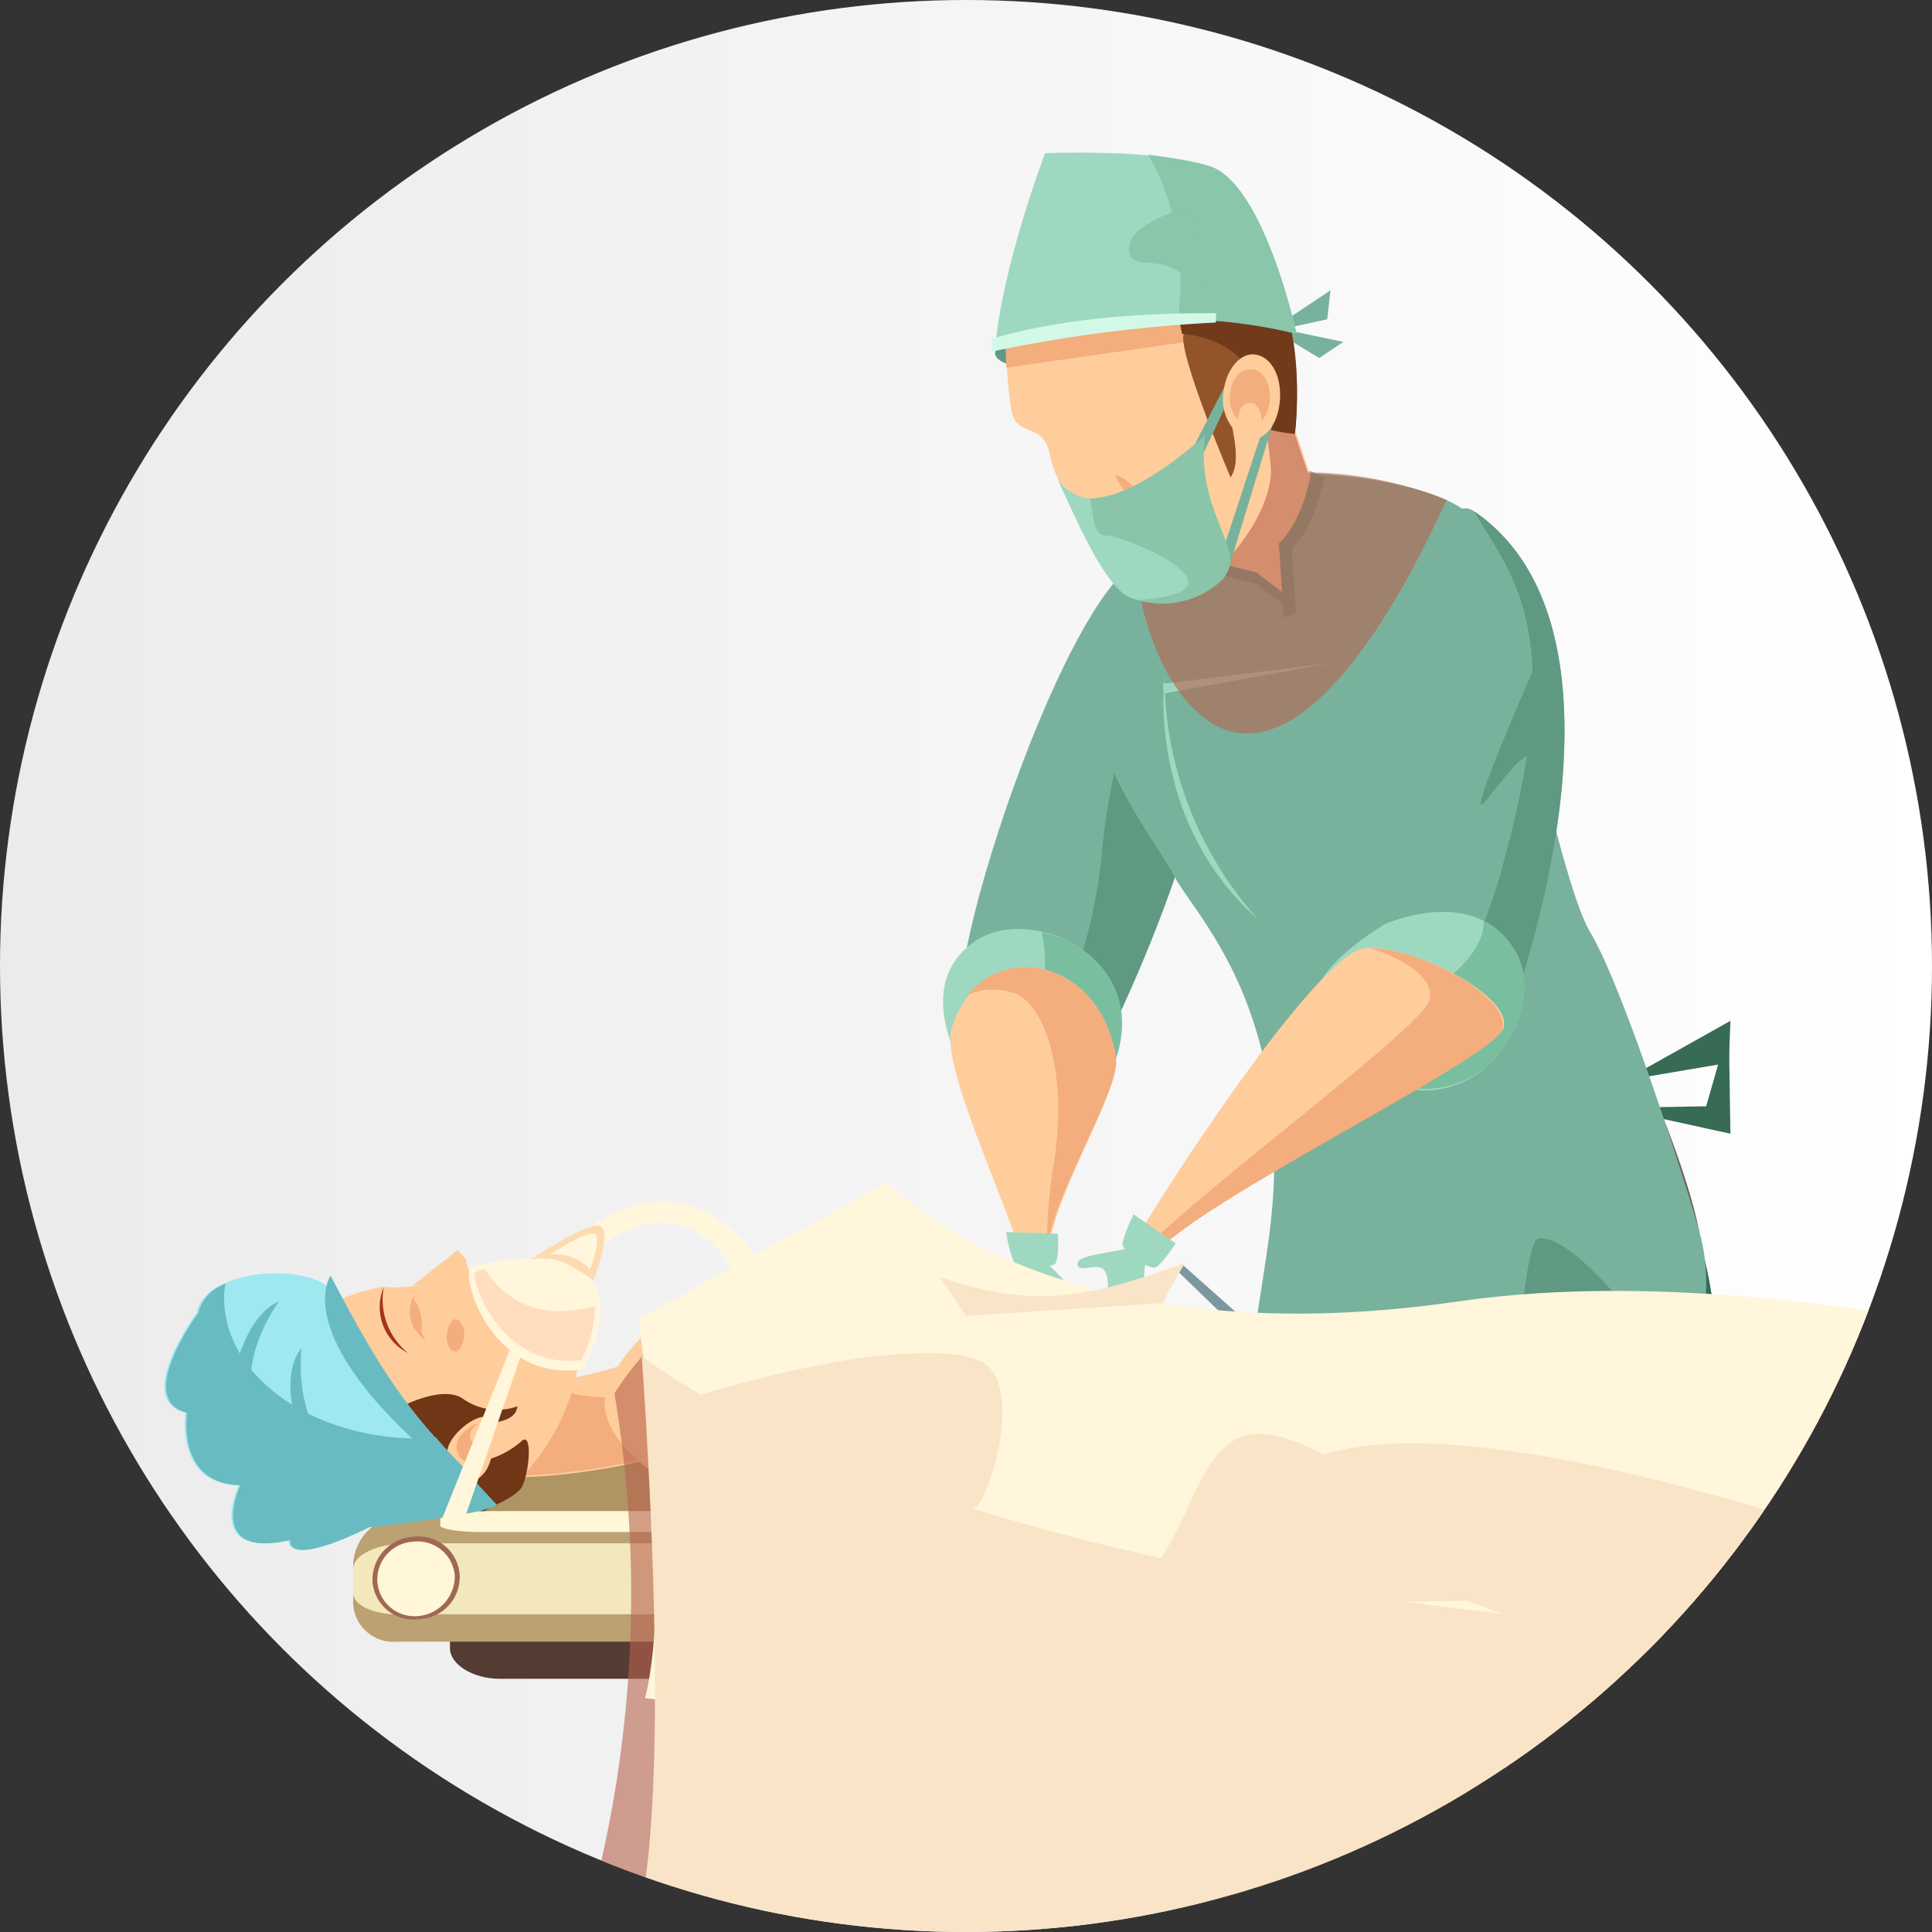<svg id="general_surgeon" xmlns="http://www.w3.org/2000/svg" xmlns:xlink="http://www.w3.org/1999/xlink" width="116.526" height="116.525" viewBox="0 0 116.526 116.525">
  <rect x="0" y="0" width="116.526" height="116.525" fill="#333333" stroke="none"/>
  <defs>
    <linearGradient id="linear-gradient" y1="0.5" x2="1" y2="0.5" gradientUnits="objectBoundingBox">
      <stop offset="0" stop-color="#ebebeb"/>
      <stop offset="1" stop-color="#fff"/>
    </linearGradient>
    <clipPath id="clip-path">
      <circle id="Ellipse_1815" data-name="Ellipse 1815" cx="58.263" cy="58.263" r="58.263" transform="translate(0 0)"/>
    </clipPath>
  </defs>
  <circle id="Ellipse_1814" data-name="Ellipse 1814" cx="58.263" cy="58.263" r="58.263" transform="translate(0 0)" fill="url(#linear-gradient)"/>
  <g id="Group_7471" data-name="Group 7471">
    <g id="Group_7470" data-name="Group 7470" clip-path="url(#clip-path)">
      <g id="Group_7464" data-name="Group 7464" transform="translate(56.878 9.204)">
        <path id="Path_47071" data-name="Path 47071" d="M120.4,86.663l7.1,1.556-.1-6.42-1.362,4.766Z" transform="translate(-80.01 -29.045)" fill="#376b54"/>
        <path id="Path_47072" data-name="Path 47072" d="M121.1,85l6.42-3.6-.1,2.529Z" transform="translate(-80.029 -29.034)" fill="#376b54"/>
        <path id="Path_47073" data-name="Path 47073" d="M80.192,81.007c-2.043-2.626,7.392-30.153,11.575-28.11,9.532,4.572-3.5,29.764-3.5,29.764Z" transform="translate(-78.904 -28.252)" fill="#79b29c"/>
        <path id="Path_47074" data-name="Path 47074" d="M92.011,52.9c-1.167-.584-.778,3.988-2.432,6.711,1.07,3.015-.292,4.863-.875,10.116a33,33,0,0,1-3.4,12.256l3.21.681S101.544,57.47,92.011,52.9Z" transform="translate(-79.051 -28.254)" fill="#5f9982"/>
        <path id="Path_47075" data-name="Path 47075" d="M79.969,83.871s-2.918-4.766.778-7.392,12.645,1.654,7.1,9.727C84.152,91.652,79.969,83.871,79.969,83.871Z" transform="translate(-78.875 -28.879)" fill="#9ed8c0"/>
        <path id="Path_47076" data-name="Path 47076" d="M84.866,75.9a10.719,10.719,0,0,1,.195,1.751c0,3.6-2.14,6.42-4.766,6.42H80.1c.681,1.07,4.474,7.1,7.879,2.14C91.869,80.472,88.465,76.678,84.866,75.9Z" transform="translate(-78.909 -28.884)" fill="#79bf9f"/>
        <path id="Path_47077" data-name="Path 47077" d="M127.989,142.592c0-1.654-6.225-6.614-5.642-10.408s8.56-34.043-.486-42.894c-1.654-1.654-19.551,2.918-20.621,8.657S94.724,130.629,95.7,135.3c1.945,9.435,5.155,36.767,5.155,36.767h1.362c-1.362-6.42,2.334-25.678,2.334-26.846s-3.988-7.587-3.988-11.38,7.3-21.4,9.435-25.192c.681-1.167,4.572-1.264,5.252-.486.875,1.07.195,20.231,2.432,26.456s8.657,30.347,9.532,37.448h1.264C127.309,168.271,127.989,144.246,127.989,142.592Z" transform="translate(-79.332 -29.241)" fill="#528972"/>
        <path id="Path_47078" data-name="Path 47078" d="M127.989,142.592c0-1.654-6.225-6.614-5.642-10.408s8.56-34.043-.486-42.894c-1.654-1.654-19.551,2.918-20.621,8.657S94.724,130.629,95.7,135.3c1.07,5.058,2.432,15.368,3.5,23.83h.1c1.264,0,2.237,3.6,2.237,8.17a23.456,23.456,0,0,1-.486,4.863h1.167c-1.362-6.42,2.334-25.678,2.334-26.846s-3.988-7.587-3.988-11.38,7.3-21.4,9.435-25.192c.681-1.167,4.572-1.264,5.252-.486.875,1.07.195,20.231,2.432,26.456,1.167,3.307,3.6,11.867,5.739,20.134.1-.389.292-.584.486-.584.973-.1,2.334,3.988,3.015,9.24a32.417,32.417,0,0,1,.195,7.976c0,.2.1.486.1.681h1.264C127.309,168.271,127.989,144.246,127.989,142.592Z" transform="translate(-79.332 -29.241)" fill="#376b54"/>
        <path id="Path_47079" data-name="Path 47079" d="M99.5,100.182c-.292-7.295,4.474-15.952,1.459-20.62C97.847,74.8,86.273,62.832,89.385,56.315s20.037-7.976,22.274-5.35,4.863,23.052,6.128,25.192c3.113,5.544,7.976,16.73,7.1,20.037C124.012,99.307,99.6,102.127,99.5,100.182Z" transform="translate(-79.148 -28.169)" fill="#6d635a"/>
        <path id="Path_47080" data-name="Path 47080" d="M95.1,153.616s-1.654-16.438-1.654-22.663c0-6.322,4.572-31.514,5.35-37.545,1.751-13.52-4.572-19.356-5.739-21.69-1.167-2.237-6.614-8.754-4.766-14.784,0,0,4.669-8.462,8.754-9.24s12.937.292,14.3,2.821c1.362,2.626,4.766,21.2,6.809,24.608s5.933,15.66,6.614,18.189c3.015,10.7-12.937,26.748-1.848,57.484,0,0-9.435-1.654-14.882,1.751C101.81,156.534,98.7,155.853,95.1,153.616Z" transform="translate(-79.122 -28.106)" fill="#79b29c"/>
        <path id="Path_47081" data-name="Path 47081" d="M102.468,50.375,98.577,38.8,94.2,49.694l1.362,3.891a2.884,2.884,0,0,0,1.556,1.654c.778.292,1.945.875,2.626.584a5.636,5.636,0,0,0,2.724-5.448Z" transform="translate(-79.294 -27.87)" fill="#ffcd9c"/>
        <path id="Path_47082" data-name="Path 47082" d="M94.7,52.7l3.5.875,2.821,2.14S97.423,59.022,94.7,52.7Z" transform="translate(-79.308 -28.25)" fill="#5f9982"/>
        <path id="Path_47083" data-name="Path 47083" d="M94.7,53.4l3.5.875,2.821,2.14S97.326,59.722,94.7,53.4Z" transform="translate(-79.308 -28.269)" fill="#79b29c"/>
        <path id="Path_47084" data-name="Path 47084" d="M103.9,78.78c.875-3.891,3.793-31.612,7.684-28.985,11.088,7.587,1.848,31.32,1.848,31.32Z" transform="translate(-79.559 -28.166)" fill="#79b29c"/>
        <path id="Path_47085" data-name="Path 47085" d="M111.737,49.8c2.334,3.988,5.642,7.2,1.751,21.3a29.454,29.454,0,0,1-3.988,8.95l4.085.973C113.585,81.12,122.826,57.387,111.737,49.8Z" transform="translate(-79.712 -28.171)" fill="#5f9982"/>
        <path id="Path_47086" data-name="Path 47086" d="M106.173,75.379s5.35-2.432,7.781,1.556-3.113,12.645-10.991,6.128C98.683,79.562,106.173,75.379,106.173,75.379Z" transform="translate(-79.498 -28.85)" fill="#9ed8c0"/>
        <path id="Path_47087" data-name="Path 47087" d="M113.953,76.951A4.515,4.515,0,0,0,112.1,75.2c.1,1.945-2.529,4.377-6.322,5.641a13.683,13.683,0,0,1-4.182.778,4.676,4.676,0,0,0,1.362,1.459C111.035,89.4,116.482,80.841,113.953,76.951Z" transform="translate(-79.496 -28.865)" fill="#79bf9f"/>
        <path id="Path_47088" data-name="Path 47088" d="M90.7,94.7c1.556-2.821,10.991-17.411,13.909-17.8,2.918-.292,9.143,3.015,8.365,4.863S94.493,92.17,92.062,95.283Z" transform="translate(-79.199 -28.911)" fill="#ffcd9c"/>
        <path id="Path_47089" data-name="Path 47089" d="M105.015,76.9c2.14.681,3.988,1.945,3.5,3.21C107.835,81.861,95.385,91,91.3,95.089l.681.292c2.432-3.113,20.134-11.672,20.912-13.52S108.127,76.9,105.015,76.9Z" transform="translate(-79.215 -28.911)" fill="#f4ad7d"/>
        <path id="Path_47090" data-name="Path 47090" d="M83.58,95.51c-.68-2.918-4.863-11.477-4.18-13.71,1.654-5.641,8.949-4.669,9.921,1.751.292,2.043-4.183,8.851-4.085,12.158Z" transform="translate(-78.888 -28.944)" fill="#ffcd9c"/>
        <path id="Path_47091" data-name="Path 47091" d="M89.349,83.546c-.875-5.544-6.322-7-8.949-3.793a3.748,3.748,0,0,1,2.529-.195c2.14.389,3.6,5.058,2.626,10.6a34.614,34.614,0,0,0-.389,5.544h0C85.069,92.4,89.64,85.589,89.349,83.546Z" transform="translate(-78.917 -28.943)" fill="#f4ad7d"/>
        <path id="Path_47092" data-name="Path 47092" d="M90.681,93.4l2.529,1.751s-.875,1.362-1.264,1.459S89.9,95.54,90,95.151a8.2,8.2,0,0,1,.681-1.751Z" transform="translate(-79.179 -29.362)" fill="#9ed8c0"/>
        <path id="Path_47093" data-name="Path 47093" d="M82.8,94.5l3.113.1s.1,1.556-.195,1.848a3.471,3.471,0,0,1-2.432-.1A6.474,6.474,0,0,1,82.8,94.5Z" transform="translate(-78.983 -29.392)" fill="#9ed8c0"/>
        <path id="Path_47094" data-name="Path 47094" d="M102.59,91.042c-2.432.195,8.754-3.21,11.672-1.654S105.217,90.848,102.59,91.042Z" transform="translate(-79.514 -29.242)" fill="#79b29c"/>
        <path id="Path_47095" data-name="Path 47095" d="M99.7,51.68l.292,4.474s4.766-1.264,3.7-6.225c-.195-.973-.973-2.432-2.043-2.529C101.645,47.3,101.256,50.221,99.7,51.68Z" transform="translate(-79.445 -28.105)" fill="#5f9982"/>
        <path id="Path_47096" data-name="Path 47096" d="M100.5,51.98l.292,4.474s4.766-1.264,3.7-6.225c-.195-.973-.973-2.432-2.043-2.529C102.445,47.6,102.056,50.521,100.5,51.98Z" transform="translate(-79.466 -28.113)" fill="#79b29c"/>
        <path id="Path_47097" data-name="Path 47097" d="M92.6,60.1s-1.07,8.657,5.642,14.59A22.118,22.118,0,0,1,92.6,60.1Z" transform="translate(-79.249 -28.452)" fill="#9ed8c0"/>
        <path id="Path_47098" data-name="Path 47098" d="M102.713,59.2,92.5,60.464l.1.584Z" transform="translate(-79.248 -28.427)" fill="#9ed8c0"/>
        <path id="Path_47099" data-name="Path 47099" d="M106.511,155.887c-4.377-10.894-3.015-30.736-2.723-28.791,3.307,23.441,9.435,25.873,9.435,25.873a42.241,42.241,0,0,0-6.712,2.918Z" transform="translate(-79.545 -30.28)" fill="#5f9982"/>
        <path id="Path_47100" data-name="Path 47100" d="M115.718,94.9c-1.07.195-1.556,13.131-2.918,18.578,3.891-3.6,3.793-15.952,8.56-14.006C121.36,99.471,117.566,94.608,115.718,94.9Z" transform="translate(-79.803 -29.403)" fill="#5f9982"/>
        <path id="Path_47101" data-name="Path 47101" d="M115.41,59.6c-.584,1.264-3.988,9.143-3.015,8.073s2.918-4.085,3.015-2.237C116.869,65.047,115.41,59.6,115.41,59.6Z" transform="translate(-79.787 -28.438)" fill="#5f9982"/>
        <path id="Path_47102" data-name="Path 47102" d="M95.663,62.436c4.28,2.237,8.949-3.793,12.353-10.408.584-1.167,1.07-2.14,1.556-3.21a23.111,23.111,0,0,0-7.976-1.654c-.1,0-.2-.1-.292-.1v.1h-.1L98.387,38.8,94.4,48.818a20.238,20.238,0,0,0-3.6,3.988C91.286,57.183,93.134,61.074,95.663,62.436Z" transform="translate(-79.201 -27.87)" fill="#b7624f" opacity="0.6"/>
        <path id="Path_47103" data-name="Path 47103" d="M88.811,39.964c0-.681-1.459-1.264-3.307-1.264s-3.4.584-3.4,1.264,1.848,1.07,3.7,1.07C87.547,41.034,88.811,40.645,88.811,39.964Z" transform="translate(-78.964 -27.867)" fill="#5f9982"/>
        <path id="Path_47104" data-name="Path 47104" d="M99,38.629l3.793-2.529-.195,1.751Z" transform="translate(-79.425 -27.796)" fill="#79b29c"/>
        <path id="Path_47105" data-name="Path 47105" d="M98.9,38.3l4.669.973-1.459.973Z" transform="translate(-79.423 -27.856)" fill="#79b29c"/>
        <path id="Path_47106" data-name="Path 47106" d="M90.581,53.928c-1.848-2.043-4.766-5.836-5.155-8.073-.389-2.043-2.043-.973-2.334-2.723C81.341,30.876,87.761,29.417,93.4,30.2c2.432.389,4.766,10.408,5.35,16.341C99.044,49.746,94.083,55.971,90.581,53.928Z" transform="translate(-78.983 -27.63)" fill="#ffcd9c"/>
        <path id="Path_47107" data-name="Path 47107" d="M93.691,39.237,82.8,40.793l-.1-2.334L93.5,37Z" transform="translate(-78.98 -27.821)" fill="#f4ad7d"/>
        <path id="Path_47108" data-name="Path 47108" d="M89.593,50.323c-.1-.875-.486-2.626,0-2.723s2.043,1.654,2.043,1.654Z" transform="translate(-79.162 -28.11)" fill="#f4ad7d"/>
        <path id="Path_47109" data-name="Path 47109" d="M87.3,44s.778,7,1.459,6.809a6.621,6.621,0,0,0,1.848-1.459Z" transform="translate(-79.106 -28.012)" fill="#ffcd9c"/>
        <path id="Path_47110" data-name="Path 47110" d="M100.5,44.568s1.07-8.365-3.015-11.186c-1.848-1.264-5.739-1.264-3.307,6.614C94.956,42.72,100.5,44.568,100.5,44.568Z" transform="translate(-79.272 -27.705)" fill="#93542a"/>
        <path id="Path_47111" data-name="Path 47111" d="M97.386,33.382c-1.654-1.167-5.155-1.362-3.7,5.252,5.155.486,4.961,5.155,5.155,5.739a8.34,8.34,0,0,0,1.654.292S101.569,36.2,97.386,33.382Z" transform="translate(-79.271 -27.704)" fill="#703a1b"/>
        <path id="Path_47112" data-name="Path 47112" d="M93.8,38.8c-.389,1.07,2.821,8.657,2.821,8.657,1.167-1.654-1.362-5.641.584-7.1A13.507,13.507,0,0,1,93.8,38.8Z" transform="translate(-79.282 -27.87)" fill="#93542a"/>
        <path id="Path_47113" data-name="Path 47113" d="M82.1,39.465c6.614-1.848,11.964-2.529,18.189-.973,0,0-1.945-9.046-5.252-10.116s-9.921-.778-9.921-.778S82.489,34.5,82.1,39.465Z" transform="translate(-78.964 -27.563)" fill="#9ed8c0"/>
        <path id="Path_47114" data-name="Path 47114" d="M95.3,28.381a28.221,28.221,0,0,0-3.7-.681,14.886,14.886,0,0,1,1.945,7.781c0,.778-.1,1.459-.1,2.14a30.8,30.8,0,0,1,7.1.875S98.6,29.451,95.3,28.381Z" transform="translate(-79.223 -27.566)" fill="#89c6aa"/>
        <path id="Path_47115" data-name="Path 47115" d="M96.584,53.024l2.821-9.24-.292-.584L96,52.635Z" transform="translate(-79.343 -27.99)" fill="#79b29c"/>
        <path id="Path_47116" data-name="Path 47116" d="M94.684,46.728,97.5,40.7l-.486-.1L94.1,46.241Z" transform="translate(-79.292 -27.919)" fill="#79b29c"/>
        <path id="Path_47117" data-name="Path 47117" d="M99.606,43.309c.292-1.556-.292-3.015-1.362-3.21-.875-.195-1.751.778-1.945,2.043a2.848,2.848,0,0,0,1.07,2.918C98.244,45.546,99.314,44.865,99.606,43.309Z" transform="translate(-79.35 -27.905)" fill="#ffcd9c"/>
        <path id="Path_47118" data-name="Path 47118" d="M86,47.823c3.015,3.6,8.851-2.723,8.851-2.723-.584,5.058,3.015,7.1.778,8.949a5.377,5.377,0,0,1-5.155.875C88.821,54.438,86.875,49.574,86,47.823Z" transform="translate(-79.07 -28.042)" fill="#9ed8c0"/>
        <path id="Path_47119" data-name="Path 47119" d="M94.906,45.1S90.918,48.893,88,48.893c.195.973.195,2.237.875,2.237.973-.1,9.435,3.4,2.043,3.891a5.183,5.183,0,0,0,4.766-.973C97.921,52.2,94.322,50.158,94.906,45.1Z" transform="translate(-79.125 -28.042)" fill="#8ac4a9"/>
        <path id="Path_47120" data-name="Path 47120" d="M99.034,43.14c.195-1.07-.292-2.043-.973-2.14s-1.264.486-1.362,1.362a1.868,1.868,0,0,0,.778,1.945C98.158,44.7,98.839,44.112,99.034,43.14Z" transform="translate(-79.362 -27.93)" fill="#f4ad7d"/>
        <path id="Path_47121" data-name="Path 47121" d="M98.561,44.364c.1-.584-.195-1.264-.584-1.264-.389-.1-.778.292-.778.875-.1.486.1,1.07.486,1.167C97.977,45.239,98.464,44.948,98.561,44.364Z" transform="translate(-79.376 -27.987)" fill="#ffcd9c"/>
        <path id="Path_47122" data-name="Path 47122" d="M81.9,39.056v.778a86.73,86.73,0,0,1,13.52-1.751V37.5C95.517,37.6,88.222,37.208,81.9,39.056Z" transform="translate(-78.958 -27.834)" fill="#d2f9e7"/>
        <path id="Path_47123" data-name="Path 47123" d="M94.68,36.541c-1.556-3.5-4.182-1.362-4.28-3.015S94.1,30.9,94.1,30.9,95.069,35.666,94.68,36.541Z" transform="translate(-79.19 -27.654)" fill="#89c6aa"/>
        <path id="Path_47124" data-name="Path 47124" d="M91.966,95c.1.389-.973,1.07-.681,2.529,0,.292.195.584.195.973.195.681,0,1.459-.292,1.459s-.1-.584-.195-1.07c-.1-.389-.1-.584-.195-.584s-.1.584-.1,1.167c0,.778-.195,1.362-.486,1.362s-.1-.486-.195-1.264c-.1-.584,0-.875-.292-.875-.1,0-.195.389-.292,1.07-.195.778-.486,1.167-.681,1.167-.292-.1,0-.389.1-1.264.1-1.167.389-2.237,0-2.821s-1.556.195-1.654-.389c0-.486,1.167-.584,2.626-.875C91.091,95.386,91.869,94.608,91.966,95Z" transform="translate(-79.103 -29.403)" fill="#9ed8c0"/>
        <path id="Path_47125" data-name="Path 47125" d="M84.046,94.8c-.292.292.195,1.362-.681,2.529-.195.195-.389.486-.681.778-.389.486-.681,1.264-.486,1.362s.389-.389.681-.778c.292-.292.389-.486.389-.389,0,0-.195.486-.486,1.07-.389.681-.486,1.264-.292,1.362s.292-.389.681-.973c.292-.486.486-.778.681-.681.1.1-.1.389-.292,1.07-.195.778-.195,1.264,0,1.264.292.1.195-.292.486-1.167.486-1.07.778-2.14,1.264-2.432s1.07.875,1.264.389c.195-.389-.584-1.07-1.459-1.945C84.435,95.577,84.338,94.507,84.046,94.8Z" transform="translate(-78.965 -29.399)" fill="#9ed8c0"/>
      </g>
      <path id="Path_47126" data-name="Path 47126" d="M93.692,96.5l3.5,3.113-.875.1L93.4,96.889Z" transform="translate(-22.395 -20.243)" fill="#7c97a0"/>
      <path id="Path_47127" data-name="Path 47127" d="M78.643,97.2,76.6,100.313l.584.1,1.654-2.821Z" transform="translate(-21.936 -20.262)" fill="#7c97a0"/>
      <path id="Path_47128" data-name="Path 47128" d="M54.4,96.393s6.809-8.462,12.839-.1l-1.264,1.264s-3.21-8.073-10.6-.292Z" transform="translate(-21.329 -20.137)" fill="#fff6dc"/>
      <path id="Path_47129" data-name="Path 47129" d="M48.882,112.75c-2.237-.681,1.264-6.128,14.3-5.252s13.131,5.058,13.131,5.058Z" transform="translate(-21.161 -20.541)" fill="#af9464"/>
      <path id="Path_47130" data-name="Path 47130" d="M120.662,135.6H94.4c6.517,13.325,8.851,22.469,0,34.043h26.262C114.632,158.847,114.923,149.8,120.662,135.6Z" transform="translate(-22.422 -21.312)" fill="#6b4e45"/>
      <path id="Path_47131" data-name="Path 47131" d="M120.662,135.6H94.4c6.517,13.325,8.851,22.469,0,34.043h3.891c.681-8.17,4.766-14.493,9.727-14.493s9.046,6.322,9.727,14.493h2.918C114.632,158.847,114.923,149.8,120.662,135.6Z" transform="translate(-22.422 -21.312)" fill="#543c33"/>
      <path id="Path_47132" data-name="Path 47132" d="M145.558,101.889c-4.961-1.556-6.809,1.945-3.015,3.113s6.031,5.058,8.365,5.641c6.711,1.556,6.128-2.14,28.791,1.362l.389-.778C176.2,110.643,159.37,106.071,145.558,101.889Z" transform="translate(-23.683 -20.38)" fill="#f4ad7d"/>
      <path id="Path_47133" data-name="Path 47133" d="M151.492,108.711c-2.334-.486-4.572-4.377-8.365-5.641a3.6,3.6,0,0,1-1.751-1.07c-1.362.778-1.167,2.334,1.264,3.113,3.793,1.167,6.031,5.058,8.365,5.641,6.711,1.556,6.128-2.14,28.791,1.362l.2-.389C159.176,108.517,158.009,110.17,151.492,108.711Z" transform="translate(-23.683 -20.393)" fill="#f4ad7d"/>
      <path id="Path_47134" data-name="Path 47134" d="M144.118,103.337c-.1,2.529-20.523,10.5-29.375,9.435s-5.155-10.116-2.529-10.7C114.938,101.489,144.313,99.641,144.118,103.337Z" transform="translate(-22.826 -20.369)" fill="#f4ad7d"/>
      <path id="Path_47135" data-name="Path 47135" d="M137.212,103.629c-2.529-.292-4.085-1.264-4.863-2.529-8.462-.1-18.578.584-20.134.973-2.626.584-6.322,9.629,2.529,10.7s29.569-6.517,29.375-9.435v-.1A21.721,21.721,0,0,1,137.212,103.629Z" transform="translate(-22.826 -20.369)" fill="#f4ad7d"/>
      <path id="Path_47136" data-name="Path 47136" d="M143.958,103.488c-4.961-1.654-6.809,1.751-3.015,3.015s5.933,5.252,8.268,5.836c6.614,1.654,6.225-2.043,28.791,2.043l.389-.778C174.306,112.922,157.673,108.059,143.958,103.488Z" transform="translate(-23.639 -20.422)" fill="#ffcd9c"/>
      <path id="Path_47137" data-name="Path 47137" d="M149.7,110.4c-2.334-.584-4.474-4.572-8.268-5.836a3.079,3.079,0,0,1-1.751-1.167c-1.362.681-1.167,2.334,1.167,3.113,3.793,1.264,5.933,5.252,8.268,5.836,6.614,1.654,6.225-2.043,28.791,2.043l.2-.389C157.379,110.4,156.212,112.057,149.7,110.4Z" transform="translate(-23.636 -20.432)" fill="#f4ad7d"/>
      <path id="Path_47138" data-name="Path 47138" d="M61.156,101.7c-1.654,1.167-7.781,2.432-9.629,2.334-1.945-.195-3.7,4.474-1.848,5.155,2.529.875,9.921-.389,11.478-1.07C62.615,107.341,61.156,101.7,61.156,101.7Z" transform="translate(-21.179 -20.385)" fill="#ffcd9c"/>
      <path id="Path_47139" data-name="Path 47139" d="M55.417,104.381a1.532,1.532,0,0,1-.681-.681,14.763,14.763,0,0,1-3.21.292c-1.945-.195-3.7,4.474-1.848,5.155,2.529.875,9.921-.389,11.478-1.07.778-.389.778-2.14.584-3.7C59.21,104.77,56.681,104.867,55.417,104.381Z" transform="translate(-21.179 -20.44)" fill="#f4ad7d"/>
      <path id="Path_47140" data-name="Path 47140" d="M142.416,104.927c-.2,2.529-20.815,10.018-29.569,8.754s-4.961-10.213-2.237-10.8C113.333,102.4,142.708,101.231,142.416,104.927Z" transform="translate(-22.778 -20.402)" fill="#ffcd9c"/>
      <path id="Path_47141" data-name="Path 47141" d="M135.511,105.121c-2.529-.389-3.988-1.362-4.766-2.723a168.524,168.524,0,0,0-20.134.486c-2.626.486-6.517,9.435,2.237,10.8,8.754,1.264,29.764-5.739,29.569-8.754v-.1A24.534,24.534,0,0,1,135.511,105.121Z" transform="translate(-22.779 -20.402)" fill="#f4ad7d"/>
      <path id="Path_47142" data-name="Path 47142" d="M69.669,112.242c22.469,2.723,28.4,0,31.515-2.334.778-.584,11.867-16.049-14.2-7.879-3.307,1.07-9.338-3.6-13.131-9.629,0,0-15.466,6.517-15.952,12.256C57.705,107.379,62.666,111.367,69.669,112.242Z" transform="translate(-21.425 -20.131)" fill="#ffcd9c"/>
      <path id="Path_47143" data-name="Path 47143" d="M87.136,102.044c-2.334.681-8.657-2.237-11.867-5.544-2.14,3.21-3.113,7.684-10.894,8.949-2.529.389.875,6.322,5.447,6.906,22.469,2.723,28.4,0,31.515-2.334C102.116,109.339,114.468,94.166,87.136,102.044Z" transform="translate(-21.578 -20.243)" fill="#f4ad7d"/>
      <path id="Path_47144" data-name="Path 47144" d="M61.692,107.06c1.751-4.377,24.609,2.529,26.943,3.793s-.778,3.21-3.21,3.113C82.994,113.966,58.58,114.938,61.692,107.06Z" transform="translate(-21.521 -20.493)" fill="#ffcd9c"/>
      <path id="Path_47145" data-name="Path 47145" d="M88.751,110.981a11.92,11.92,0,0,0-1.264-.486c0,1.07-2.237,2.14-4.085,2.14-1.751,0-15.368.486-21.3-2.334,3.7,4.474,21.3,3.793,23.344,3.793C87.876,114.191,91.086,112.245,88.751,110.981Z" transform="translate(-21.54 -20.62)" fill="#f4ad7d"/>
      <path id="Path_47146" data-name="Path 47146" d="M85.3,110.733c-.875-5.058,15.174-4.863,26.651-9.143,3.015-1.167,3.113.973.584,1.848C104.655,105.967,86.564,117.737,85.3,110.733Z" transform="translate(-22.173 -20.373)" fill="#ffcd9c"/>
      <path id="Path_47147" data-name="Path 47147" d="M113.507,101.889c-7.879,2.626-25.97,14.4-27.235,7.295-.292-1.459-1.167.584-.973,1.459,1.264,7.1,19.356-4.766,27.235-7.295,1.459-.486,2.043-1.362,1.751-1.848a2.912,2.912,0,0,1-.778.389Z" transform="translate(-22.173 -20.38)" fill="#f4ad7d"/>
      <path id="Path_47148" data-name="Path 47148" d="M55.463,99.156c1.556,4.669-2.626,11.866-7.684,12.936-7.879,1.556-10.408-3.307-11.38-8.073-.778-4.085,7-6.225,7.684-6.128C46.514,98.184,48.849,96.433,55.463,99.156Z" transform="translate(-20.836 -20.273)" fill="#ffcd9c"/>
      <path id="Path_47149" data-name="Path 47149" d="M50.2,111.776c.681-.486,1.751-.778,2.334-1.459.486-.681.778-3.6,0-2.821a5.219,5.219,0,0,1-5.836.681Z" transform="translate(-21.119 -20.54)" fill="#703616"/>
      <path id="Path_47150" data-name="Path 47150" d="M44.2,105.863c.1.195,4.085,3.015,4.085,3.015s-.292-2.529,1.751-2.529c2.14-.1,2.14-.778,2.237-1.07a3.619,3.619,0,0,1-3.21-.389C47.6,103.723,44.2,105.863,44.2,105.863Z" transform="translate(-21.05 -20.463)" fill="#703616"/>
      <path id="Path_47151" data-name="Path 47151" d="M50.726,108.625c.292-.875.584-2.334-.1-2.626s-2.14.875-2.432,1.751,0,1.848.681,2.043C49.656,110.084,50.434,109.6,50.726,108.625Z" transform="translate(-21.157 -20.502)" fill="#ffcd9c"/>
      <path id="Path_47152" data-name="Path 47152" d="M50.354,107.955c.195-.486.389-1.362-.1-1.556-.389-.195-1.264.486-1.459.973a1.025,1.025,0,0,0,.389,1.264.894.894,0,0,0,1.17-.681Z" transform="translate(-21.174 -20.513)" fill="#f4ad7d"/>
      <path id="Path_47153" data-name="Path 47153" d="M50.377,107.078c.1-.292.195-.778,0-.778-.195-.1-.681.292-.778.584a.558.558,0,0,0,.195.681C49.988,107.467,50.28,107.37,50.377,107.078Z" transform="translate(-21.197 -20.511)" fill="#ffcd9c"/>
      <g id="Group_7465" data-name="Group 7465" transform="translate(22.919 75.381)">
        <path id="Path_47154" data-name="Path 47154" d="M50.695,99.992A.209.209,0,0,1,50.5,99.8c0-.1.1-.1.195-.1a.209.209,0,0,1,.195.2C50.889,99.992,50.792,100.089,50.695,99.992Z" transform="translate(-44.141 -95.712)" fill="#5b371e"/>
        <path id="Path_47155" data-name="Path 47155" d="M46.773,101.123a2.007,2.007,0,0,1-.681-2.723A4.934,4.934,0,0,0,46.773,101.123Z" transform="translate(-44.013 -95.677)" fill="#f4ad7d"/>
        <path id="Path_47156" data-name="Path 47156" d="M48.586,101.845c-.292,0-.486-.389-.486-.875s.195-.973.486-1.07c.292,0,.584.389.584.973C49.073,101.554,48.781,101.943,48.586,101.845Z" transform="translate(-44.076 -95.718)" fill="#f4ad7d"/>
        <path id="Path_47157" data-name="Path 47157" d="M46.1,98.8c.1,0,.292.389.389.875s.1.973-.1.973a1.378,1.378,0,0,1-.486-.973C46,99.092,46,98.8,46.1,98.8Z" transform="translate(-44.016 -95.687)" fill="#f4ad7d"/>
        <path id="Path_47158" data-name="Path 47158" d="M50.992,99.454c-.195.292-.584-2.043.195-1.556a8.513,8.513,0,0,1-.2,1.556Z" transform="translate(-44.147 -95.661)" fill="#f4ad7d"/>
        <path id="Path_47159" data-name="Path 47159" d="M44.194,97.9a3.106,3.106,0,0,0,1.459,3.988A4.17,4.17,0,0,1,44.194,97.9Z" transform="translate(-43.963 -95.663)" fill="#a5331c"/>
        <path id="Path_47160" data-name="Path 47160" d="M49.21,96.184l.29,1.556H46l2.723-2.14Z" transform="translate(-44.018 -95.6)" fill="#ffcd9c"/>
        <path id="Path_47161" data-name="Path 47161" d="M51.048,97.77,49.3,96.7l-.1.875Z" transform="translate(-44.106 -95.63)" fill="#ffcd9c"/>
        <path id="Path_47162" data-name="Path 47162" d="M53.521,98.575a13.053,13.053,0,0,0-2.529-.875L50.7,99.84C50.8,99.84,53.034,99.645,53.521,98.575Z" transform="translate(-44.147 -95.657)" fill="#5b371e"/>
        <path id="Path_47163" data-name="Path 47163" d="M51.973,99.359l.1-1.167c-.292-.1-.681-.195-.973-.292L51,99.554Z" transform="translate(-44.155 -95.663)" fill="#ffeadc"/>
      </g>
      <g id="Group_7466" data-name="Group 7466" transform="translate(82.677 111.831)">
        <path id="Path_47164" data-name="Path 47164" d="M118.045,145.452c4.863.778,7.879-3.891,10.31-7.587,1.556-2.432,2.918-4.572,4.28-4.28l.1-.486c-1.654-.292-3.113,1.945-4.766,4.474-2.334,3.6-5.35,8.17-9.921,7.392-7.781-1.264-12.256-8.073-12.256-8.073l-.389.292C105.5,137.184,110.069,144.09,118.045,145.452Z" transform="translate(-105.4 -133.074)" fill="#543c33"/>
      </g>
      <g id="Group_7467" data-name="Group 7467" transform="translate(83.066 109.302)">
        <path id="Path_47165" data-name="Path 47165" d="M118.445,142.852c4.863.778,7.879-3.891,10.31-7.587,1.556-2.432,2.918-4.572,4.28-4.28l.1-.486c-1.654-.292-3.113,1.945-4.766,4.474-2.334,3.6-5.35,8.17-9.921,7.392-7.781-1.264-12.256-8.073-12.256-8.073l-.389.292C105.9,134.682,110.469,141.588,118.445,142.852Z" transform="translate(-105.8 -130.474)" fill="#543c33"/>
      </g>
      <g id="Group_7468" data-name="Group 7468" transform="translate(83.358 102.13)">
        <path id="Path_47166" data-name="Path 47166" d="M121.76,133.508c-3.988,2.237-7.684.1-10.7-1.654-1.945-1.167-3.6-2.14-4.766-1.459l-.195-.292c1.362-.778,3.113.292,5.155,1.459,2.918,1.751,6.517,3.891,10.213,1.654a21.038,21.038,0,0,0,8.657-10.116l.389.1A20.724,20.724,0,0,1,121.76,133.508Z" transform="translate(-106.1 -123.1)" fill="#543c33"/>
      </g>
      <path id="Path_47167" data-name="Path 47167" d="M91.6,119.2a15.427,15.427,0,0,0,30.347,0Z" transform="translate(-22.346 -20.864)" fill="#543c33"/>
      <path id="Path_47168" data-name="Path 47168" d="M121.318,137.015a13.8,13.8,0,1,0-4.11,9.742,13.911,13.911,0,0,0,4.11-9.742Z" transform="translate(-22.398 -20.976)" fill="#af9464"/>
      <path id="Path_47169" data-name="Path 47169" d="M117.448,137.129a9.826,9.826,0,1,0-9.824,9.629,9.694,9.694,0,0,0,9.824-9.629Z" transform="translate(-22.515 -21.091)" fill="#72544c"/>
      <path id="Path_47170" data-name="Path 47170" d="M116.408,137.157a8.7,8.7,0,1,0-2.582,6.143,8.755,8.755,0,0,0,2.582-6.143Z" transform="translate(-22.545 -21.118)" fill="#f2e8bb"/>
      <path id="Path_47171" data-name="Path 47171" d="M107.515,151.079a13.824,13.824,0,0,0,13.909-13.131,39.115,39.115,0,0,0-12.256-1.848A34.556,34.556,0,0,0,93.8,139.31,13.625,13.625,0,0,0,107.515,151.079Z" transform="translate(-22.406 -21.326)" fill="#ffd5c2" opacity="0.6"/>
      <path id="Path_47172" data-name="Path 47172" d="M107.569,125.5a11.645,11.645,0,1,0,8.29,3.342,11.576,11.576,0,0,0-8.29-3.342Zm0,22.663a11.09,11.09,0,1,1,11.283-11.088A11.09,11.09,0,0,1,107.569,148.163Z" transform="translate(-22.46 -21.036)" fill="#5e362a"/>
      <path id="Path_47173" data-name="Path 47173" d="M167.842,119.823c0,1.264-1.654,2.237-3.7,2.237H51.315c-1.654,0-3.015-.875-3.015-1.848v-1.654c0-.778,1.07-1.459,2.334-1.459H163.756c2.237,0,4.085,1.07,4.085,2.432Z" transform="translate(-21.162 -20.806)" fill="#543c33"/>
      <path id="Path_47174" data-name="Path 47174" d="M173.514,115.6c0-1.945-1.848-3.5-4.085-3.5H45.607a3.081,3.081,0,0,0-3.307,2.821v2.529a2.431,2.431,0,0,0,2.626,2.237H169.039c2.432,0,4.474-1.751,4.474-3.793V115.6Z" transform="translate(-20.998 -20.67)" fill="#bca173"/>
      <path id="Path_47175" data-name="Path 47175" d="M173.514,115.745c0-1.07-1.848-1.945-4.085-1.945H45.607c-1.848,0-3.307.681-3.307,1.556v1.459c0,.681,1.167,1.264,2.626,1.264H169.039c2.432,0,4.474-.973,4.474-2.14v-.195Z" transform="translate(-20.998 -20.716)" fill="#f2e8bb"/>
      <path id="Path_47176" data-name="Path 47176" d="M168.7,112.384c0-.292-1.654-.584-3.793-.584H50.813c-1.751,0-3.113.195-3.113.486v.389c0,.195,1.07.389,2.432.389H164.518c2.334-.1,4.183-.292,4.183-.681Z" transform="translate(-21.146 -20.661)" fill="#fff7d7"/>
      <path id="Path_47177" data-name="Path 47177" d="M169.058,119.8H128.4v10.6a5.418,5.418,0,0,0,5.447,5.35h31.126a4.027,4.027,0,0,0,4.085-3.988Z" transform="translate(-23.351 -20.88)" fill="#af9464"/>
      <path id="Path_47178" data-name="Path 47178" d="M168.442,120.5H130.8v9.338a4.389,4.389,0,0,0,4.669,4.085h28.11a4.607,4.607,0,0,0,4.863-4.377Z" transform="translate(-23.417 -20.899)" fill="#fff7d7"/>
      <path id="Path_47179" data-name="Path 47179" d="M150.348,127.851A104.456,104.456,0,0,1,130.7,126.1v3.891a4.389,4.389,0,0,0,4.669,4.085h28.11a4.607,4.607,0,0,0,4.863-4.377v-3.4a97.629,97.629,0,0,1-17.994,1.552Z" transform="translate(-23.414 -21.052)" fill="#f2e8bb"/>
      <path id="Path_47180" data-name="Path 47180" d="M165.785,123.167A1.237,1.237,0,0,0,164.423,122H135.048a1.752,1.752,0,0,0-1.848,1.654v.195a1.237,1.237,0,0,0,1.362,1.167h29.18a1.959,1.959,0,0,0,2.043-1.849Z" transform="translate(-23.482 -20.94)" fill="#543c33"/>
      <rect id="Rectangle_3997" data-name="Rectangle 3997" width="1.654" height="1.654" transform="translate(117.013 111.759)" fill="#af9464"/>
      <rect id="Rectangle_3998" data-name="Rectangle 3998" width="1.654" height="1.654" transform="translate(121.584 111.759)" fill="#af9464"/>
      <rect id="Rectangle_3999" data-name="Rectangle 3999" width="1.654" height="1.654" transform="translate(127.42 111.759)" fill="#af9464"/>
      <g id="Group_7469" data-name="Group 7469" transform="translate(22.463 92.672)">
        <path id="Path_47181" data-name="Path 47181" d="M48.752,115.636a2.478,2.478,0,0,0-2.821-2.237,2.593,2.593,0,0,0-2.432,2.723,2.478,2.478,0,0,0,2.821,2.237,2.537,2.537,0,0,0,2.432-2.723Z" transform="translate(-43.494 -113.376)" fill="#a06852"/>
        <path id="Path_47182" data-name="Path 47182" d="M48.469,115.742A2.247,2.247,0,0,0,45.94,113.7a2.286,2.286,0,0,0-2.14,2.432,2.247,2.247,0,0,0,2.529,2.043,2.41,2.41,0,0,0,2.14-2.433Z" transform="translate(-43.502 -113.385)" fill="#fff7d7"/>
      </g>
      <path id="Path_47183" data-name="Path 47183" d="M41.007,98.85c-.1-2.529-7.879-2.432-8.462.584,0,0-3.891,5.252-.681,6.031,0,0-.681,4.28,3.21,4.377,0,0-2.14,4.474,3.015,3.307,0,0-.389,1.751,4.766-.778,0,0,7.2-.778,7.684-1.362C50.637,111.008,41.1,100.989,41.007,98.85Z" transform="translate(-20.679 -20.258)" fill="#9ee8ef"/>
      <path id="Path_47184" data-name="Path 47184" d="M49.694,96.587c-.875.195.973,7.1,6.711,6.225C56.308,102.812,61.366,94.058,49.694,96.587Z" transform="translate(-21.195 -20.233)" fill="#fff6dc"/>
      <path id="Path_47185" data-name="Path 47185" d="M58.47,104.208a72.883,72.883,0,0,1-1.07,29.374c8.851,1.07,17.314,1.945,25.29,2.626.1-3.6-.389-9.824.486-9.727,2.14.195,10.31,3.988,12.547,7.392a12.612,12.612,0,0,0-1.848,3.21c8.754.584,17.216.973,25.387,1.07a21.951,21.951,0,0,0-2.723-5.252c.778,0,8.949-6.225,9.727-6.225.195,1.556-.195,10.7.195,11.477,12.158,0,24.122-.486,36.281-1.362l6.711-24.414s-35.794-13.909-60.5-9.338S74.519,93.8,74.519,93.8C66.64,96.134,61.583,99.344,58.47,104.208Z" transform="translate(-21.411 -20.169)" fill="#b7624f" opacity="0.6"/>
      <path id="Path_47186" data-name="Path 47186" d="M45.971,107.038c-6.517,0-11.769-3.793-11.769-8.462a2.693,2.693,0,0,1,.1-.875,2.465,2.465,0,0,0-1.654,1.751s-3.891,5.252-.681,6.031c0,0-.681,4.28,3.21,4.377,0,0-2.14,4.474,3.015,3.307,0,0-.389,1.751,4.766-.778,0,0,7.2-.778,7.684-1.362,0,0-1.751-1.848-3.7-4.085a3.31,3.31,0,0,1-.971.1Z" transform="translate(-20.681 -20.276)" fill="#68bcc1"/>
      <path id="Path_47187" data-name="Path 47187" d="M40.248,109.384c-1.654-2.237-2.529-6.128-1.167-7.684,0,0-.681,5.155,2.918,7.1Z" transform="translate(-20.892 -20.385)" fill="#68bcc1"/>
      <path id="Path_47188" data-name="Path 47188" d="M34.8,106.1c-.389-2.723.875-6.517,2.821-7.295,0,0-3.113,4.085-.973,7.587Z" transform="translate(-20.792 -20.306)" fill="#68bcc1"/>
      <path id="Path_47189" data-name="Path 47189" d="M40.891,97.2s-2.821,3.891,7.879,12.353l.778-.195C45.462,105.565,43.42,102.063,40.891,97.2Z" transform="translate(-20.951 -20.262)" fill="#68bcc1"/>
      <path id="Path_47190" data-name="Path 47190" d="M51.982,101.6,47.8,112.008l1.459-.292,3.4-9.824Z" transform="translate(-21.149 -20.383)" fill="#fff6dc"/>
      <path id="Path_47191" data-name="Path 47191" d="M55.15,99.329A5.1,5.1,0,0,1,50.481,96.8a4.212,4.212,0,0,0-.486.1c-.778.2.875,6.517,6.128,5.641a7.474,7.474,0,0,0,.973-3.5,11.67,11.67,0,0,1-1.946.288Z" transform="translate(-21.204 -20.251)" fill="#ffdec0"/>
      <path id="Path_47192" data-name="Path 47192" d="M56.6,102.241c-4.766.778-6.809-3.891-6.906-5.641h0c-.875.195.973,7.1,6.711,6.225,0,0,.292-.584.584-1.362Z" transform="translate(-21.195 -20.246)" fill="#fff6dc"/>
      <path id="Path_47193" data-name="Path 47193" d="M53.3,96.143S56.51,94,57.385,94.1c.973.1-.292,3.307-.292,3.307C55.732,96.434,54.759,95.851,53.3,96.143Z" transform="translate(-21.299 -20.177)" fill="#fcdbb1"/>
      <path id="Path_47194" data-name="Path 47194" d="M54.5,95.864S56.543,94.5,57.126,94.6c.584,0-.195,2.14-.195,2.14a2.938,2.938,0,0,0-2.431-.876Z" transform="translate(-21.332 -20.191)" fill="#fff6dc"/>
      <path id="Path_47195" data-name="Path 47195" d="M60,99.668s2.14,15.854.389,22.858c38.907,4.669,65.753,5.739,101.936,2.529l6.711-17.216S134.118,95,109.412,98.6s-34.433-7.2-34.433-7.2Z" transform="translate(-21.482 -20.104)" fill="#fff6dc"/>
      <path id="Path_47196" data-name="Path 47196" d="M122.937,118.638C95.119,116.984,71.288,110.37,60.2,102.2c.486,7.2,1.459,23.928.1,32.39,38.907,7.295,65.753,8.949,101.936,3.891l5.544-22.371C155.619,118.638,139.959,119.611,122.937,118.638Z" transform="translate(-21.488 -20.399)" fill="#f9e4c7"/>
      <path id="Path_47197" data-name="Path 47197" d="M124.234,120.731c-10.31-1.264-31.515-10.408-20.718-12.742s34.238,6.517,34.238,6.517Z" transform="translate(-22.59 -20.546)" fill="#f9e4c7"/>
      <path id="Path_47198" data-name="Path 47198" d="M89.5,117.5c5.155-3.4,4.474-11.38,9.532-10.408,5.155.875,14.493,9.921,14.493,9.921Z" transform="translate(-22.288 -20.531)" fill="#f9e4c7"/>
      <path id="Path_47199" data-name="Path 47199" d="M63.5,104.626c8.17-2.529,14.882-3.21,17.216-2.14s1.07,6.614,0,8.462C78.674,114.353,63.5,104.626,63.5,104.626Z" transform="translate(-21.578 -20.393)" fill="#f9e4c7"/>
      <path id="Path_47200" data-name="Path 47200" d="M78.7,97.275l1.556,2.334,11.867-.778A27.2,27.2,0,0,1,93.485,96.4C86.676,98.929,83.758,98.929,78.7,97.275Z" transform="translate(-21.993 -20.24)" fill="#f9e4c7"/>
    </g>
  </g>
</svg>
